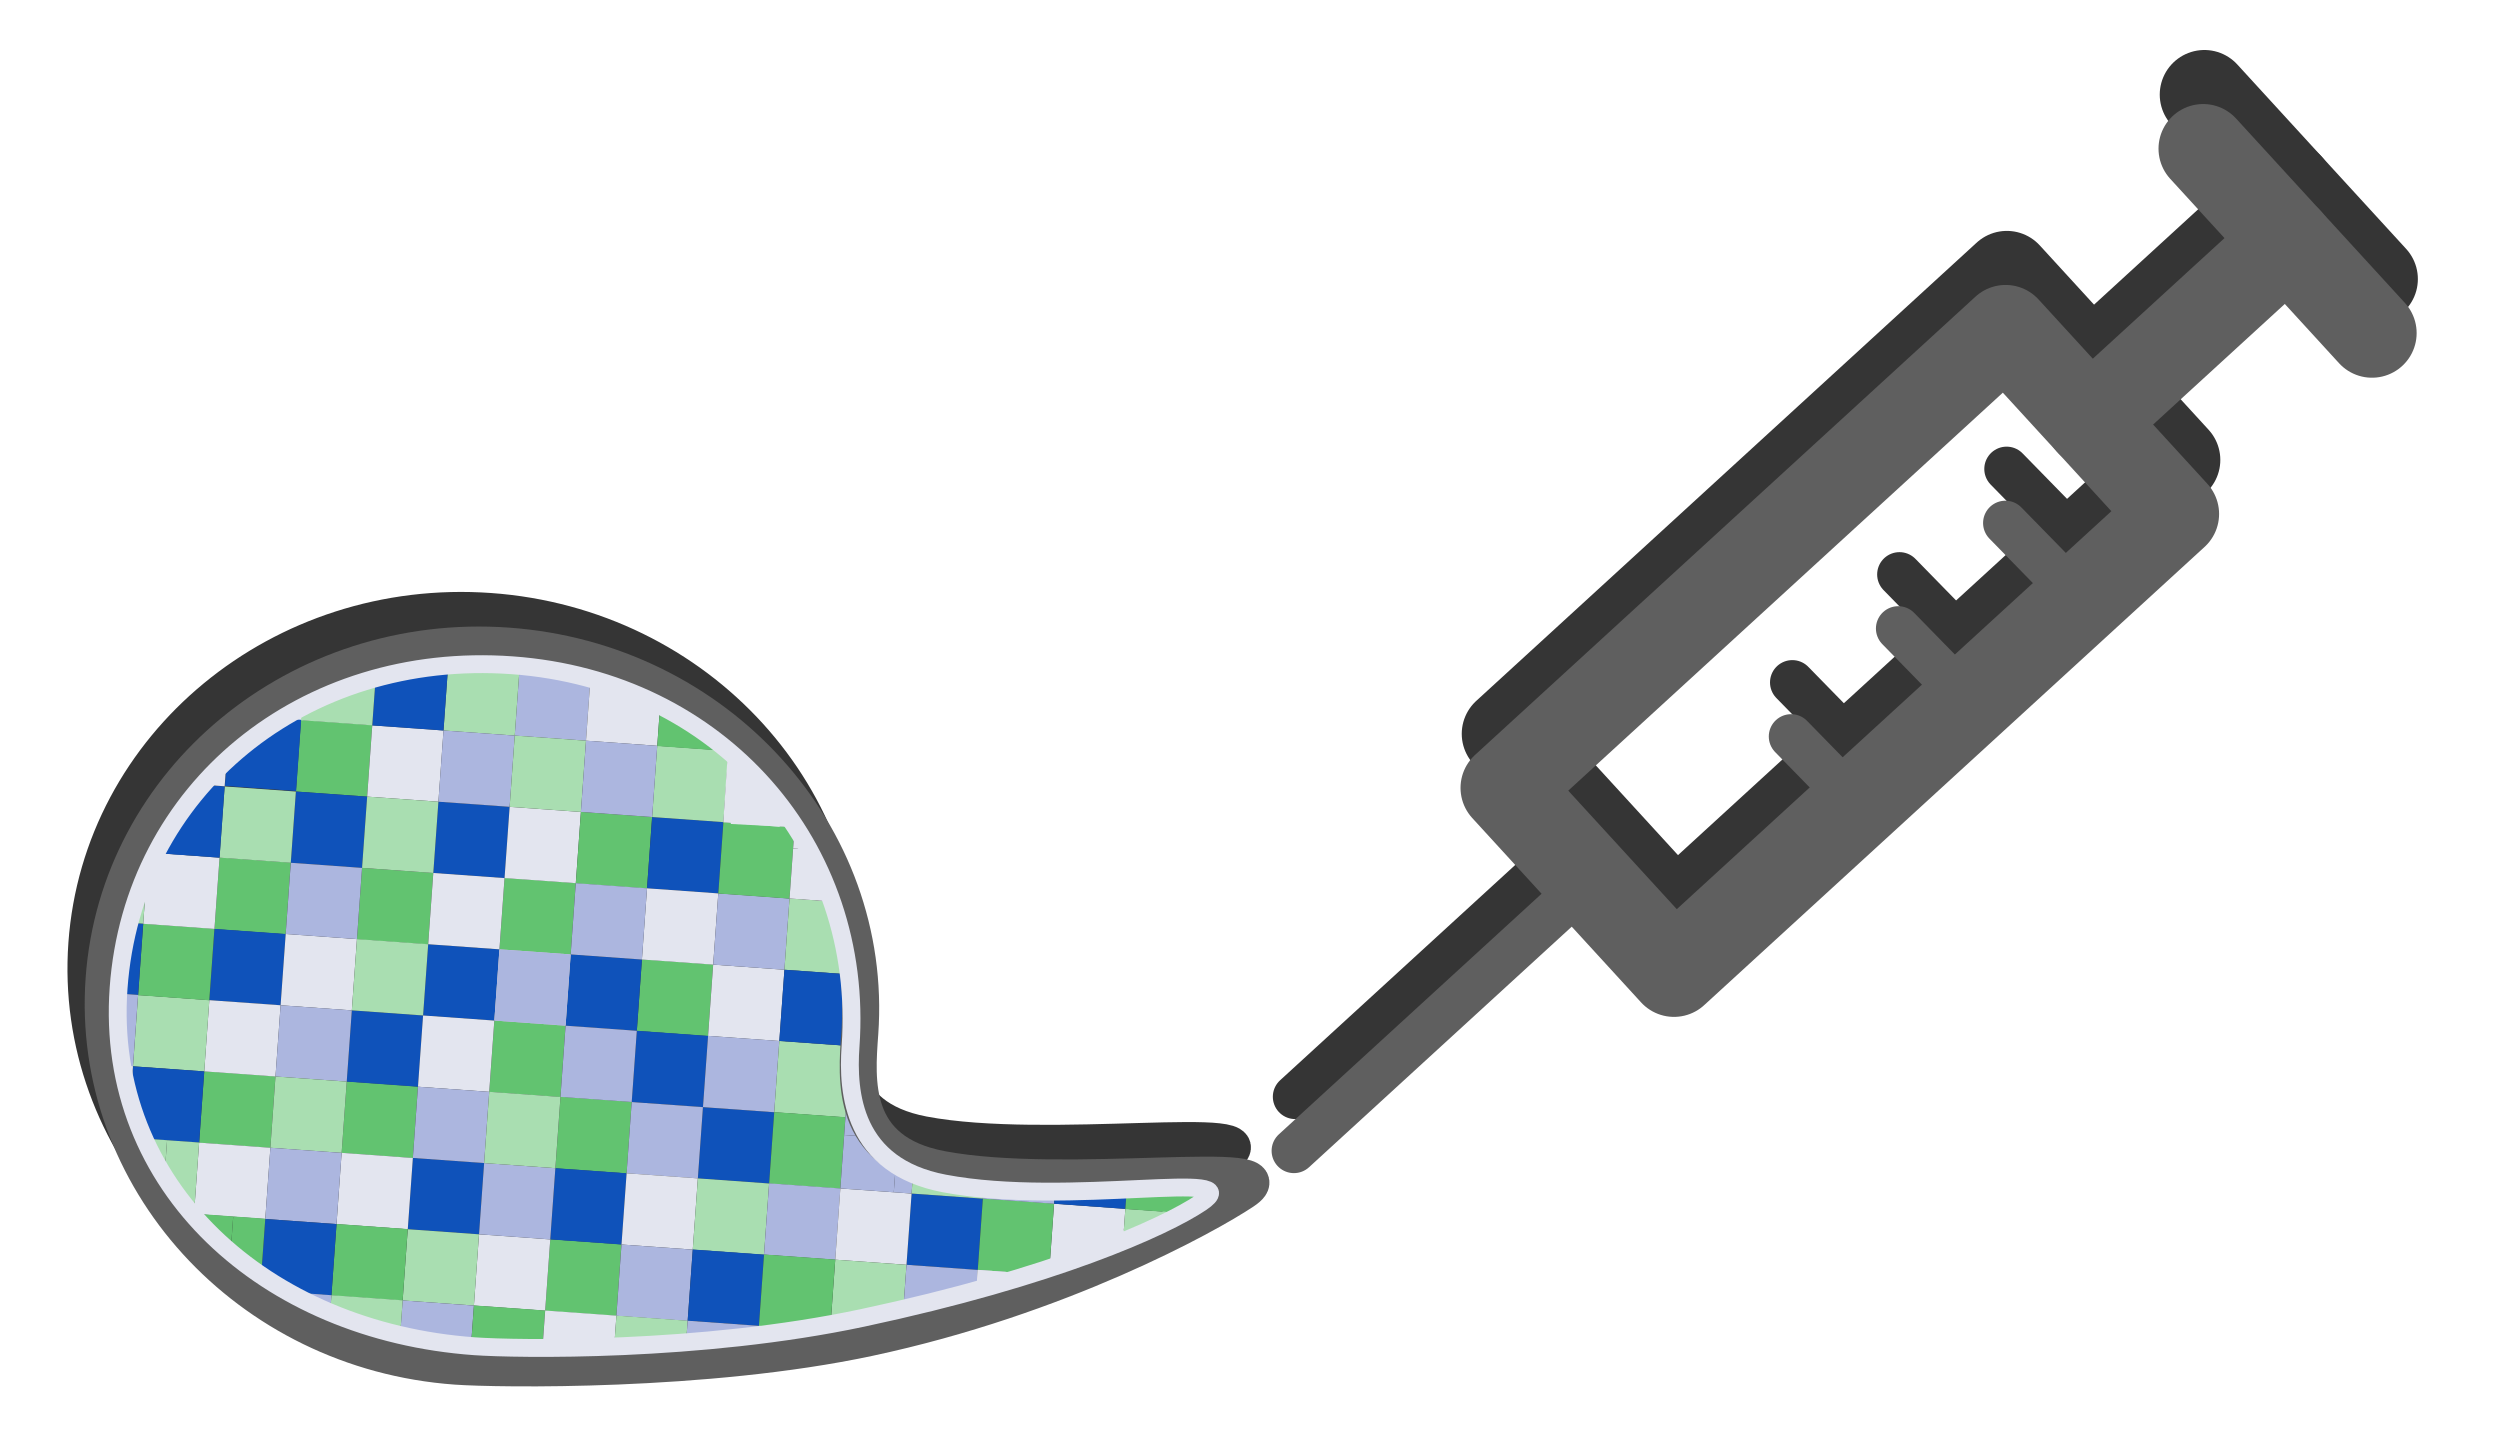 <?xml version="1.0" encoding="UTF-8" standalone="no"?>
<svg
   xmlns:osb="http://www.openswatchbook.org/uri/2009/osb"
   xmlns:dc="http://purl.org/dc/elements/1.1/"
   xmlns:cc="http://creativecommons.org/ns#"
   xmlns:rdf="http://www.w3.org/1999/02/22-rdf-syntax-ns#"
   xmlns:svg="http://www.w3.org/2000/svg"
   xmlns="http://www.w3.org/2000/svg"
   xmlns:sodipodi="http://sodipodi.sourceforge.net/DTD/sodipodi-0.dtd"
   xmlns:inkscape="http://www.inkscape.org/namespaces/inkscape"
   width="700"
   height="400"
   viewBox="0 0 185.208 105.833"
   version="1.1"
   id="svg8"
   inkscape:version="1.0.2 (e86c870879, 2021-01-15, custom)"
   sodipodi:docname="syringe.svg">
  <defs
     id="defs2">
    <inkscape:path-effect
       effect="spiro"
       id="path-effect1230"
       is_visible="true"
       lpeversion="1" />
    <inkscape:path-effect
       effect="bspline"
       id="path-effect7318"
       is_visible="true"
       lpeversion="1"
       weight="33.333"
       steps="2"
       helper_size="0"
       apply_no_weight="true"
       apply_with_weight="true"
       only_selected="false" />
    <inkscape:path-effect
       effect="bspline"
       id="path-effect7316"
       is_visible="true"
       lpeversion="1"
       weight="33.333"
       steps="2"
       helper_size="0"
       apply_no_weight="true"
       apply_with_weight="true"
       only_selected="false" />
    <inkscape:path-effect
       effect="spiro"
       id="path-effect7314"
       is_visible="true"
       lpeversion="1" />
    <inkscape:path-effect
       effect="bspline"
       id="path-effect6413"
       is_visible="true"
       lpeversion="1"
       weight="33.333"
       steps="2"
       helper_size="0"
       apply_no_weight="true"
       apply_with_weight="true"
       only_selected="false" />
    <inkscape:path-effect
       effect="bspline"
       id="path-effect6390"
       is_visible="true"
       lpeversion="1"
       weight="33.333"
       steps="2"
       helper_size="0"
       apply_no_weight="true"
       apply_with_weight="true"
       only_selected="false" />
    <inkscape:path-effect
       effect="spiro"
       id="path-effect6386"
       is_visible="true"
       lpeversion="1" />
    <linearGradient
       id="linearGradient1287"
       osb:paint="solid">
      <stop
         style="stop-color:#000000;stop-opacity:1;"
         offset="0"
         id="stop1285" />
    </linearGradient>
    <inkscape:path-effect
       effect="spiro"
       id="path-effect1225"
       is_visible="true"
       lpeversion="1" />
    <inkscape:path-effect
       effect="spiro"
       id="path-effect1221"
       is_visible="true"
       lpeversion="1" />
    <inkscape:path-effect
       effect="spiro"
       id="path-effect1217"
       is_visible="true"
       lpeversion="1" />
  </defs>
  <sodipodi:namedview
     id="base"
     pagecolor="#ffffff"
     bordercolor="#666666"
     borderopacity="1.0"
     inkscape:pageopacity="0.0"
     inkscape:pageshadow="2"
     inkscape:zoom="1.4142136"
     inkscape:cx="25.568423"
     inkscape:cy="338.67385"
     inkscape:document-units="mm"
     inkscape:current-layer="layer1"
     inkscape:document-rotation="0"
     showgrid="true"
     inkscape:snap-grids="false"
     inkscape:snap-page="true"
     units="px"
     inkscape:snap-center="true"
     inkscape:snap-object-midpoints="true"
     inkscape:snap-smooth-nodes="true"
     inkscape:snap-midpoints="true"
     inkscape:snap-intersection-paths="true"
     inkscape:snap-bbox="true"
     inkscape:bbox-paths="true"
     inkscape:bbox-nodes="true"
     inkscape:snap-bbox-edge-midpoints="true"
     inkscape:snap-bbox-midpoints="true"
     inkscape:object-paths="true"
     inkscape:window-width="1920"
     inkscape:window-height="986"
     inkscape:window-x="-11"
     inkscape:window-y="-11"
     inkscape:window-maximized="1">
    <inkscape:grid
       type="xygrid"
       id="grid94" />
  </sodipodi:namedview>
  <g
     inkscape:groupmode="layer"
     id="layer5"
     inkscape:label="Layer 3">
    <path
       style="fill:none;stroke:#353535;stroke-width:6.615;stroke-linecap:round;stroke-linejoin:round;stroke-miterlimit:4;stroke-dasharray:none;stroke-opacity:1"
       d="M 124.106,68.023 161.181,34.072 148.673,20.413 111.598,54.364 124.106,68.023"
       id="path379-4" />
    <path
       style="fill:none;stroke:#353535;stroke-width:6.615;stroke-linecap:round;stroke-linejoin:round;stroke-miterlimit:4;stroke-dasharray:none;stroke-opacity:1"
       d="M 154.927,27.243 169.562,13.841 163.308,7.011"
       id="path1204-7"
       sodipodi:nodetypes="ccc" />
    <path
       style="fill:none;stroke:#353535;stroke-width:6.615;stroke-linecap:round;stroke-linejoin:round;stroke-miterlimit:4;stroke-dasharray:none;stroke-opacity:1"
       d="m 169.562,13.841 6.254,6.83"
       id="path1206-2" />
    <path
       style="fill:none;stroke:#353535;stroke-width:3.307;stroke-linecap:round;stroke-linejoin:miter;stroke-miterlimit:4;stroke-dasharray:none;stroke-opacity:1"
       d="M 95.949,81.251 118.153,60.918"
       id="path5251-2-92" />
    <path
       style="fill:none;stroke:#353535;stroke-width:3.307;stroke-linecap:round;stroke-linejoin:miter;stroke-miterlimit:4;stroke-dasharray:none;stroke-opacity:1"
       d="m 148.656,34.742 5.292,5.414"
       id="path5251-2-9-2"
       sodipodi:nodetypes="cc" />
    <path
       style="fill:none;stroke:#353535;stroke-width:3.307;stroke-linecap:round;stroke-linejoin:miter;stroke-miterlimit:4;stroke-dasharray:none;stroke-opacity:1"
       d="m 140.719,42.558 5.292,5.414"
       id="path5251-2-9-8-5"
       sodipodi:nodetypes="cc" />
    <path
       style="fill:none;stroke:#353535;stroke-width:3.307;stroke-linecap:round;stroke-linejoin:miter;stroke-miterlimit:4;stroke-dasharray:none;stroke-opacity:1"
       d="m 132.781,50.556 5.292,5.414"
       id="path5251-2-9-82-5"
       sodipodi:nodetypes="cc" />
    <path
       id="path1237-28"
       style="fill:#353535;fill-opacity:1;stroke:#353535;stroke-width:2.646;stroke-linecap:round;stroke-linejoin:round;stroke-miterlimit:4;stroke-dasharray:none;stroke-opacity:1"
       d="m 62.373,73.932 c -0.252,3.513 -0.723,8.799 6.03,10.084 9.256,1.762 26.225,-0.964 22.395,1.604 C 88.046,87.466 77.13,93.488 63.008,96.498 50.985,99.06 35.56,98.822 32.469,98.6 17.009,97.492 5.332,84.652 6.387,69.92 7.443,55.189 20.831,44.144 36.291,45.252 51.751,46.36 63.429,59.2 62.373,73.932 Z"
       sodipodi:nodetypes="ssssssss" />
  </g>
  <g
     inkscape:label="Layer 1"
     inkscape:groupmode="layer"
     id="layer1">
    <rect
       style="fill:#e3e5ef;fill-opacity:1;fill-rule:evenodd;stroke:none;stroke-width:0.151;stroke-linecap:square;stroke-linejoin:miter;stroke-miterlimit:4;stroke-dasharray:none;stroke-dashoffset:7.5;stroke-opacity:1;paint-order:stroke markers fill"
       id="rect3344-48-1-81-3-2-34-05-4-3"
       width="1.72"
       height="1.333"
       x="24.469"
       y="50.424"
       rx="1.6530389e-06"
       ry="0.655"
       transform="rotate(4.098)" />
    <rect
       style="fill:#0f52ba;fill-opacity:1;fill-rule:evenodd;stroke:none;stroke-width:0.265;stroke-linecap:square;stroke-linejoin:miter;stroke-miterlimit:4;stroke-dasharray:none;stroke-dashoffset:7.5;stroke-opacity:1;paint-order:stroke markers fill"
       id="rect3344-5"
       width="2.646"
       height="2.646"
       x="15.473"
       y="59.558"
       rx="2.5431316e-06"
       ry="1.3"
       transform="rotate(4.098)" />
    <rect
       style="fill:#62c370;fill-opacity:1;fill-rule:evenodd;stroke:none;stroke-width:0.53;stroke-linecap:square;stroke-linejoin:miter;stroke-miterlimit:4;stroke-dasharray:none;stroke-dashoffset:7.5;stroke-opacity:1;paint-order:stroke markers fill"
       id="rect3344-48-1-88"
       width="5.288"
       height="5.312"
       x="41.933"
       y="62.203"
       rx="5.0831782e-06"
       ry="2.609"
       transform="rotate(4.098)" />
    <rect
       style="fill:#acb6df;fill-opacity:1;fill-rule:evenodd;stroke:none;stroke-width:0.529;stroke-linecap:square;stroke-linejoin:miter;stroke-miterlimit:4;stroke-dasharray:none;stroke-dashoffset:7.5;stroke-opacity:1;paint-order:stroke markers fill"
       id="rect3344-48-1-2-470-7-8"
       width="5.292"
       height="5.292"
       x="41.931"
       y="46.339"
       rx="5.0862595e-06"
       ry="2.599"
       transform="rotate(4.098)" />
    <rect
       style="fill:#0f52ba;fill-opacity:1;fill-rule:evenodd;stroke:none;stroke-width:0.529;stroke-linecap:square;stroke-linejoin:miter;stroke-miterlimit:4;stroke-dasharray:none;stroke-dashoffset:7.5;stroke-opacity:1;paint-order:stroke markers fill"
       id="rect3344-06-8"
       width="5.292"
       height="5.292"
       x="36.639"
       y="56.922"
       rx="5.0862559e-06"
       ry="2.599"
       transform="rotate(4.098)" />
    <rect
       style="fill:#a9deb1;fill-opacity:1;fill-rule:evenodd;stroke:none;stroke-width:0.529;stroke-linecap:square;stroke-linejoin:miter;stroke-miterlimit:4;stroke-dasharray:none;stroke-dashoffset:7.5;stroke-opacity:1;paint-order:stroke markers fill"
       id="rect3344-48-1-2-53-1"
       width="5.292"
       height="5.292"
       x="36.639"
       y="46.339"
       rx="5.0862595e-06"
       ry="2.599"
       transform="rotate(4.098)" />
    <rect
       style="fill:#e3e5ef;fill-opacity:1;fill-rule:evenodd;stroke:none;stroke-width:0.529;stroke-linecap:square;stroke-linejoin:miter;stroke-miterlimit:4;stroke-dasharray:none;stroke-dashoffset:7.5;stroke-opacity:1;paint-order:stroke markers fill"
       id="rect3344-48-1-81-3-2-34-05"
       width="5.292"
       height="5.292"
       x="41.931"
       y="56.922"
       rx="5.0862595e-06"
       ry="2.599"
       transform="rotate(4.098)" />
    <rect
       style="fill:#62c370;fill-opacity:1;fill-rule:evenodd;stroke:none;stroke-width:0.53;stroke-linecap:square;stroke-linejoin:miter;stroke-miterlimit:4;stroke-dasharray:none;stroke-dashoffset:7.5;stroke-opacity:1;paint-order:stroke markers fill"
       id="rect3344-48-1-88-2"
       width="5.288"
       height="5.312"
       x="47.226"
       y="78.078"
       rx="5.0831782e-06"
       ry="2.609"
       transform="rotate(4.098)" />
    <rect
       style="fill:#62c370;fill-opacity:1;fill-rule:evenodd;stroke:none;stroke-width:0.53;stroke-linecap:square;stroke-linejoin:miter;stroke-miterlimit:4;stroke-dasharray:none;stroke-dashoffset:7.5;stroke-opacity:1;paint-order:stroke markers fill"
       id="rect3344-48-1-88-7"
       width="5.288"
       height="5.312"
       x="31.349"
       y="62.214"
       rx="5.0831782e-06"
       ry="2.609"
       transform="rotate(4.098)" />
    <rect
       style="fill:#62c370;fill-opacity:1;fill-rule:evenodd;stroke:none;stroke-width:0.53;stroke-linecap:square;stroke-linejoin:miter;stroke-miterlimit:4;stroke-dasharray:none;stroke-dashoffset:7.5;stroke-opacity:1;paint-order:stroke markers fill"
       id="rect3344-48-1-88-9"
       width="5.288"
       height="5.312"
       x="20.766"
       y="62.203"
       rx="5.0831782e-06"
       ry="2.609"
       transform="rotate(4.098)" />
    <rect
       style="fill:#62c370;fill-opacity:1;fill-rule:evenodd;stroke:none;stroke-width:0.53;stroke-linecap:square;stroke-linejoin:miter;stroke-miterlimit:4;stroke-dasharray:none;stroke-dashoffset:7.5;stroke-opacity:1;paint-order:stroke markers fill"
       id="rect3344-48-1-88-6"
       width="5.288"
       height="5.312"
       x="52.516"
       y="67.495"
       rx="5.0831782e-06"
       ry="2.609"
       transform="rotate(4.098)" />
    <rect
       style="fill:#62c370;fill-opacity:1;fill-rule:evenodd;stroke:none;stroke-width:0.53;stroke-linecap:square;stroke-linejoin:miter;stroke-miterlimit:4;stroke-dasharray:none;stroke-dashoffset:7.5;stroke-opacity:1;paint-order:stroke markers fill"
       id="rect3344-48-1-88-28"
       width="5.288"
       height="5.312"
       x="31.349"
       y="78.078"
       rx="5.0831782e-06"
       ry="2.609"
       transform="rotate(4.098)" />
    <rect
       style="fill:#62c370;fill-opacity:1;fill-rule:evenodd;stroke:none;stroke-width:0.53;stroke-linecap:square;stroke-linejoin:miter;stroke-miterlimit:4;stroke-dasharray:none;stroke-dashoffset:7.5;stroke-opacity:1;paint-order:stroke markers fill"
       id="rect3344-48-1-88-60"
       width="5.288"
       height="5.312"
       x="20.766"
       y="78.078"
       rx="5.0831782e-06"
       ry="2.609"
       transform="rotate(4.098)" />
    <rect
       style="fill:#62c370;fill-opacity:1;fill-rule:evenodd;stroke:none;stroke-width:0.53;stroke-linecap:square;stroke-linejoin:miter;stroke-miterlimit:4;stroke-dasharray:none;stroke-dashoffset:7.5;stroke-opacity:1;paint-order:stroke markers fill"
       id="rect3344-48-1-88-78"
       width="5.288"
       height="5.312"
       x="47.224"
       y="56.922"
       rx="5.0831782e-06"
       ry="2.609"
       transform="rotate(4.098)" />
    <rect
       style="fill:#62c370;fill-opacity:1;fill-rule:evenodd;stroke:none;stroke-width:0.53;stroke-linecap:square;stroke-linejoin:miter;stroke-miterlimit:4;stroke-dasharray:none;stroke-dashoffset:7.5;stroke-opacity:1;paint-order:stroke markers fill"
       id="rect3344-48-1-88-0"
       width="5.288"
       height="5.312"
       x="41.933"
       y="72.787"
       rx="5.0831782e-06"
       ry="2.609"
       transform="rotate(4.098)" />
    <rect
       style="fill:#62c370;fill-opacity:1;fill-rule:evenodd;stroke:none;stroke-width:0.53;stroke-linecap:square;stroke-linejoin:miter;stroke-miterlimit:4;stroke-dasharray:none;stroke-dashoffset:7.5;stroke-opacity:1;paint-order:stroke markers fill"
       id="rect3344-48-1-88-1"
       width="5.288"
       height="5.312"
       x="47.224"
       y="88.662"
       rx="5.0831782e-06"
       ry="2.609"
       transform="rotate(4.098)" />
    <rect
       style="fill:#62c370;fill-opacity:1;fill-rule:evenodd;stroke:none;stroke-width:0.53;stroke-linecap:square;stroke-linejoin:miter;stroke-miterlimit:4;stroke-dasharray:none;stroke-dashoffset:7.5;stroke-opacity:1;paint-order:stroke markers fill"
       id="rect3344-48-1-88-8"
       width="5.288"
       height="5.312"
       x="26.058"
       y="51.61"
       rx="5.0831782e-06"
       ry="2.609"
       transform="rotate(4.098)" />
    <rect
       style="fill:#0f52ba;fill-opacity:1;fill-rule:evenodd;stroke:none;stroke-width:0.529;stroke-linecap:square;stroke-linejoin:miter;stroke-miterlimit:4;stroke-dasharray:none;stroke-dashoffset:7.5;stroke-opacity:1;paint-order:stroke markers fill"
       id="rect3344-06-8-2"
       width="5.292"
       height="5.292"
       x="36.639"
       y="83.38"
       rx="5.0862559e-06"
       ry="2.599"
       transform="rotate(4.098)" />
    <rect
       style="fill:#0f52ba;fill-opacity:1;fill-rule:evenodd;stroke:none;stroke-width:0.529;stroke-linecap:square;stroke-linejoin:miter;stroke-miterlimit:4;stroke-dasharray:none;stroke-dashoffset:7.5;stroke-opacity:1;paint-order:stroke markers fill"
       id="rect3344-06-8-7"
       width="5.292"
       height="5.292"
       x="20.764"
       y="67.505"
       rx="5.0862559e-06"
       ry="2.599"
       transform="rotate(4.098)" />
    <rect
       style="fill:#0f52ba;fill-opacity:1;fill-rule:evenodd;stroke:none;stroke-width:0.529;stroke-linecap:square;stroke-linejoin:miter;stroke-miterlimit:4;stroke-dasharray:none;stroke-dashoffset:7.5;stroke-opacity:1;paint-order:stroke markers fill"
       id="rect3344-06-8-4"
       width="5.292"
       height="5.292"
       x="52.514"
       y="72.797"
       rx="5.0862559e-06"
       ry="2.599"
       transform="rotate(4.098)" />
    <rect
       style="fill:#0f52ba;fill-opacity:1;fill-rule:evenodd;stroke:none;stroke-width:0.529;stroke-linecap:square;stroke-linejoin:miter;stroke-miterlimit:4;stroke-dasharray:none;stroke-dashoffset:7.5;stroke-opacity:1;paint-order:stroke markers fill"
       id="rect3344-06-8-3"
       width="5.292"
       height="5.292"
       x="36.639"
       y="67.505"
       rx="5.0862559e-06"
       ry="2.599"
       transform="rotate(4.098)" />
    <rect
       style="fill:#0f52ba;fill-opacity:1;fill-rule:evenodd;stroke:none;stroke-width:0.529;stroke-linecap:square;stroke-linejoin:miter;stroke-miterlimit:4;stroke-dasharray:none;stroke-dashoffset:7.5;stroke-opacity:1;paint-order:stroke markers fill"
       id="rect3344-06-8-8"
       width="5.292"
       height="5.292"
       x="26.056"
       y="56.922"
       rx="5.0862559e-06"
       ry="2.599"
       transform="rotate(4.098)" />
    <rect
       style="fill:#0f52ba;fill-opacity:1;fill-rule:evenodd;stroke:none;stroke-width:0.529;stroke-linecap:square;stroke-linejoin:miter;stroke-miterlimit:4;stroke-dasharray:none;stroke-dashoffset:7.5;stroke-opacity:1;paint-order:stroke markers fill"
       id="rect3344-06-8-0"
       width="5.292"
       height="5.292"
       x="52.514"
       y="56.922"
       rx="5.0862559e-06"
       ry="2.599"
       transform="rotate(4.098)" />
    <rect
       style="fill:#0f52ba;fill-opacity:1;fill-rule:evenodd;stroke:none;stroke-width:0.529;stroke-linecap:square;stroke-linejoin:miter;stroke-miterlimit:4;stroke-dasharray:none;stroke-dashoffset:7.5;stroke-opacity:1;paint-order:stroke markers fill"
       id="rect3344-06-8-28"
       width="5.292"
       height="5.292"
       x="47.223"
       y="83.38"
       rx="5.0862559e-06"
       ry="2.599"
       transform="rotate(4.098)" />
    <rect
       style="fill:#0f52ba;fill-opacity:1;fill-rule:evenodd;stroke:none;stroke-width:0.529;stroke-linecap:square;stroke-linejoin:miter;stroke-miterlimit:4;stroke-dasharray:none;stroke-dashoffset:7.5;stroke-opacity:1;paint-order:stroke markers fill"
       id="rect3344-06-8-1"
       width="5.292"
       height="5.292"
       x="57.806"
       y="78.089"
       rx="5.0862559e-06"
       ry="2.599"
       transform="rotate(4.098)" />
    <rect
       style="fill:#0f52ba;fill-opacity:1;fill-rule:evenodd;stroke:none;stroke-width:0.529;stroke-linecap:square;stroke-linejoin:miter;stroke-miterlimit:4;stroke-dasharray:none;stroke-dashoffset:7.5;stroke-opacity:1;paint-order:stroke markers fill"
       id="rect3344-06-8-11"
       width="5.292"
       height="5.292"
       x="31.348"
       y="72.797"
       rx="5.0862559e-06"
       ry="2.599"
       transform="rotate(4.098)" />
    <rect
       style="fill:#0f52ba;fill-opacity:1;fill-rule:evenodd;stroke:none;stroke-width:0.529;stroke-linecap:square;stroke-linejoin:miter;stroke-miterlimit:4;stroke-dasharray:none;stroke-dashoffset:7.5;stroke-opacity:1;paint-order:stroke markers fill"
       id="rect3344-06-8-49"
       width="5.292"
       height="5.292"
       x="47.223"
       y="67.505"
       rx="5.0862559e-06"
       ry="2.599"
       transform="rotate(4.098)" />
    <rect
       style="fill:#e3e5ef;fill-opacity:1;fill-rule:evenodd;stroke:none;stroke-width:0.529;stroke-linecap:square;stroke-linejoin:miter;stroke-miterlimit:4;stroke-dasharray:none;stroke-dashoffset:7.5;stroke-opacity:1;paint-order:stroke markers fill"
       id="rect3344-48-1-81-3-2-34-05-4"
       width="5.292"
       height="5.292"
       x="31.348"
       y="51.63"
       rx="5.0862595e-06"
       ry="2.599"
       transform="rotate(4.098)" />
    <rect
       style="fill:#e3e5ef;fill-opacity:1;fill-rule:evenodd;stroke:none;stroke-width:0.529;stroke-linecap:square;stroke-linejoin:miter;stroke-miterlimit:4;stroke-dasharray:none;stroke-dashoffset:7.5;stroke-opacity:1;paint-order:stroke markers fill"
       id="rect3344-48-1-81-3-2-34-05-8"
       width="5.292"
       height="5.292"
       x="20.764"
       y="72.797"
       rx="5.0862595e-06"
       ry="2.599"
       transform="rotate(4.098)" />
    <rect
       style="fill:#e3e5ef;fill-opacity:1;fill-rule:evenodd;stroke:none;stroke-width:0.529;stroke-linecap:square;stroke-linejoin:miter;stroke-miterlimit:4;stroke-dasharray:none;stroke-dashoffset:7.5;stroke-opacity:1;paint-order:stroke markers fill"
       id="rect3344-48-1-81-3-2-34-05-2"
       width="5.292"
       height="5.292"
       x="26.056"
       y="67.505"
       rx="5.0862595e-06"
       ry="2.599"
       transform="rotate(4.098)" />
    <rect
       style="fill:#e3e5ef;fill-opacity:1;fill-rule:evenodd;stroke:none;stroke-width:0.529;stroke-linecap:square;stroke-linejoin:miter;stroke-miterlimit:4;stroke-dasharray:none;stroke-dashoffset:7.5;stroke-opacity:1;paint-order:stroke markers fill"
       id="rect3344-48-1-81-3-2-34-05-5"
       width="5.292"
       height="5.292"
       x="36.639"
       y="72.797"
       rx="5.0862595e-06"
       ry="2.599"
       transform="rotate(4.098)" />
    <rect
       style="fill:#e3e5ef;fill-opacity:1;fill-rule:evenodd;stroke:none;stroke-width:0.529;stroke-linecap:square;stroke-linejoin:miter;stroke-miterlimit:4;stroke-dasharray:none;stroke-dashoffset:7.5;stroke-opacity:1;paint-order:stroke markers fill"
       id="rect3344-48-1-81-3-2-34-05-6"
       width="5.292"
       height="5.292"
       x="20.764"
       y="83.38"
       rx="5.0862595e-06"
       ry="2.599"
       transform="rotate(4.098)" />
    <rect
       style="fill:#e3e5ef;fill-opacity:1;fill-rule:evenodd;stroke:none;stroke-width:0.529;stroke-linecap:square;stroke-linejoin:miter;stroke-miterlimit:4;stroke-dasharray:none;stroke-dashoffset:7.5;stroke-opacity:1;paint-order:stroke markers fill"
       id="rect3344-48-1-81-3-2-34-05-59"
       width="5.292"
       height="5.292"
       x="41.931"
       y="88.672"
       rx="5.0862595e-06"
       ry="2.599"
       transform="rotate(4.098)" />
    <rect
       style="fill:#e3e5ef;fill-opacity:1;fill-rule:evenodd;stroke:none;stroke-width:0.529;stroke-linecap:square;stroke-linejoin:miter;stroke-miterlimit:4;stroke-dasharray:none;stroke-dashoffset:7.5;stroke-opacity:1;paint-order:stroke markers fill"
       id="rect3344-48-1-81-3-2-34-05-1"
       width="5.292"
       height="5.292"
       x="57.806"
       y="67.505"
       rx="5.0862595e-06"
       ry="2.599"
       transform="rotate(4.098)" />
    <rect
       style="fill:#e3e5ef;fill-opacity:1;fill-rule:evenodd;stroke:none;stroke-width:0.529;stroke-linecap:square;stroke-linejoin:miter;stroke-miterlimit:4;stroke-dasharray:none;stroke-dashoffset:7.5;stroke-opacity:1;paint-order:stroke markers fill"
       id="rect3344-48-1-81-3-2-34-05-9"
       width="5.292"
       height="5.292"
       x="52.514"
       y="62.214"
       rx="5.0862595e-06"
       ry="2.599"
       transform="rotate(4.098)" />
    <rect
       style="fill:#e3e5ef;fill-opacity:1;fill-rule:evenodd;stroke:none;stroke-width:0.529;stroke-linecap:square;stroke-linejoin:miter;stroke-miterlimit:4;stroke-dasharray:none;stroke-dashoffset:7.5;stroke-opacity:1;paint-order:stroke markers fill"
       id="rect3344-48-1-81-3-2-34-05-82"
       width="5.292"
       height="5.292"
       x="41.931"
       y="67.505"
       rx="5.0862595e-06"
       ry="2.599"
       transform="rotate(4.098)" />
    <rect
       style="fill:#acb6df;fill-opacity:1;fill-rule:evenodd;stroke:none;stroke-width:0.529;stroke-linecap:square;stroke-linejoin:miter;stroke-miterlimit:4;stroke-dasharray:none;stroke-dashoffset:7.5;stroke-opacity:1;paint-order:stroke markers fill"
       id="rect3344-48-1-2-470-7-8-4"
       width="5.292"
       height="5.292"
       x="36.639"
       y="51.63"
       rx="5.0862595e-06"
       ry="2.599"
       transform="rotate(4.098)" />
    <rect
       style="fill:#acb6df;fill-opacity:1;fill-rule:evenodd;stroke:none;stroke-width:0.529;stroke-linecap:square;stroke-linejoin:miter;stroke-miterlimit:4;stroke-dasharray:none;stroke-dashoffset:7.5;stroke-opacity:1;paint-order:stroke markers fill"
       id="rect3344-48-1-2-470-7-8-2"
       width="5.292"
       height="5.292"
       x="26.056"
       y="62.214"
       rx="5.0862595e-06"
       ry="2.599"
       transform="rotate(4.098)" />
    <rect
       style="fill:#acb6df;fill-opacity:1;fill-rule:evenodd;stroke:none;stroke-width:0.529;stroke-linecap:square;stroke-linejoin:miter;stroke-miterlimit:4;stroke-dasharray:none;stroke-dashoffset:7.5;stroke-opacity:1;paint-order:stroke markers fill"
       id="rect3344-48-1-2-470-7-8-27"
       width="5.292"
       height="5.292"
       x="26.056"
       y="72.797"
       rx="5.0862595e-06"
       ry="2.599"
       transform="rotate(4.098)" />
    <rect
       style="fill:#acb6df;fill-opacity:1;fill-rule:evenodd;stroke:none;stroke-width:0.529;stroke-linecap:square;stroke-linejoin:miter;stroke-miterlimit:4;stroke-dasharray:none;stroke-dashoffset:7.5;stroke-opacity:1;paint-order:stroke markers fill"
       id="rect3344-48-1-2-470-7-8-43"
       width="5.292"
       height="5.292"
       x="36.639"
       y="78.089"
       rx="5.0862595e-06"
       ry="2.599"
       transform="rotate(4.098)" />
    <rect
       style="fill:#acb6df;fill-opacity:1;fill-rule:evenodd;stroke:none;stroke-width:0.529;stroke-linecap:square;stroke-linejoin:miter;stroke-miterlimit:4;stroke-dasharray:none;stroke-dashoffset:7.5;stroke-opacity:1;paint-order:stroke markers fill"
       id="rect3344-48-1-2-470-7-8-5"
       width="5.292"
       height="5.292"
       x="41.931"
       y="83.38"
       rx="5.0862595e-06"
       ry="2.599"
       transform="rotate(4.098)" />
    <rect
       style="fill:#acb6df;fill-opacity:1;fill-rule:evenodd;stroke:none;stroke-width:0.529;stroke-linecap:square;stroke-linejoin:miter;stroke-miterlimit:4;stroke-dasharray:none;stroke-dashoffset:7.5;stroke-opacity:1;paint-order:stroke markers fill"
       id="rect3344-48-1-2-470-7-8-8"
       width="5.292"
       height="5.292"
       x="52.514"
       y="78.089"
       rx="5.0862595e-06"
       ry="2.599"
       transform="rotate(4.098)" />
    <rect
       style="fill:#acb6df;fill-opacity:1;fill-rule:evenodd;stroke:none;stroke-width:0.529;stroke-linecap:square;stroke-linejoin:miter;stroke-miterlimit:4;stroke-dasharray:none;stroke-dashoffset:7.5;stroke-opacity:1;paint-order:stroke markers fill"
       id="rect3344-48-1-2-470-7-8-44"
       width="5.292"
       height="5.292"
       x="47.223"
       y="72.797"
       rx="5.0862595e-06"
       ry="2.599"
       transform="rotate(4.098)" />
    <rect
       style="fill:#acb6df;fill-opacity:1;fill-rule:evenodd;stroke:none;stroke-width:0.529;stroke-linecap:square;stroke-linejoin:miter;stroke-miterlimit:4;stroke-dasharray:none;stroke-dashoffset:7.5;stroke-opacity:1;paint-order:stroke markers fill"
       id="rect3344-48-1-2-470-7-8-22"
       width="5.292"
       height="5.292"
       x="57.806"
       y="62.214"
       rx="5.0862595e-06"
       ry="2.599"
       transform="rotate(4.098)" />
    <rect
       style="fill:#acb6df;fill-opacity:1;fill-rule:evenodd;stroke:none;stroke-width:0.529;stroke-linecap:square;stroke-linejoin:miter;stroke-miterlimit:4;stroke-dasharray:none;stroke-dashoffset:7.5;stroke-opacity:1;paint-order:stroke markers fill"
       id="rect3344-48-1-2-470-7-8-7"
       width="5.292"
       height="5.292"
       x="57.806"
       y="72.797"
       rx="5.0862595e-06"
       ry="2.599"
       transform="rotate(4.098)" />
    <rect
       style="fill:#acb6df;fill-opacity:1;fill-rule:evenodd;stroke:none;stroke-width:0.529;stroke-linecap:square;stroke-linejoin:miter;stroke-miterlimit:4;stroke-dasharray:none;stroke-dashoffset:7.5;stroke-opacity:1;paint-order:stroke markers fill"
       id="rect3344-48-1-2-470-7-8-79"
       width="5.292"
       height="5.292"
       x="47.223"
       y="62.214"
       rx="5.0862595e-06"
       ry="2.599"
       transform="rotate(4.098)" />
    <rect
       style="fill:#acb6df;fill-opacity:1;fill-rule:evenodd;stroke:none;stroke-width:0.529;stroke-linecap:square;stroke-linejoin:miter;stroke-miterlimit:4;stroke-dasharray:none;stroke-dashoffset:7.5;stroke-opacity:1;paint-order:stroke markers fill"
       id="rect3344-48-1-2-470-7-8-6"
       width="5.292"
       height="5.292"
       x="41.931"
       y="67.505"
       rx="5.0862595e-06"
       ry="2.599"
       transform="rotate(4.098)" />
    <rect
       style="fill:#e3e5ef;fill-opacity:1;fill-rule:evenodd;stroke:none;stroke-width:0.529;stroke-linecap:square;stroke-linejoin:miter;stroke-miterlimit:4;stroke-dasharray:none;stroke-dashoffset:7.5;stroke-opacity:1;paint-order:stroke markers fill"
       id="rect3344-48-1-81-3-2-34-05-6-8"
       width="5.292"
       height="5.292"
       x="52.514"
       y="83.38"
       rx="5.0862595e-06"
       ry="2.599"
       transform="rotate(4.098)" />
    <rect
       style="fill:#e3e5ef;fill-opacity:1;fill-rule:evenodd;stroke:none;stroke-width:0.529;stroke-linecap:square;stroke-linejoin:miter;stroke-miterlimit:4;stroke-dasharray:none;stroke-dashoffset:7.5;stroke-opacity:1;paint-order:stroke markers fill"
       id="rect3344-48-1-81-3-2-34-05-6-9"
       width="5.292"
       height="5.292"
       x="31.348"
       y="83.38"
       rx="5.0862595e-06"
       ry="2.599"
       transform="rotate(4.098)" />
    <rect
       style="fill:#e3e5ef;fill-opacity:1;fill-rule:evenodd;stroke:none;stroke-width:0.529;stroke-linecap:square;stroke-linejoin:miter;stroke-miterlimit:4;stroke-dasharray:none;stroke-dashoffset:7.5;stroke-opacity:1;paint-order:stroke markers fill"
       id="rect3344-48-1-81-3-2-34-05-6-97"
       width="5.292"
       height="5.292"
       x="36.639"
       y="62.214"
       rx="5.0862595e-06"
       ry="2.599"
       transform="rotate(4.098)" />
    <rect
       style="fill:#e3e5ef;fill-opacity:1;fill-rule:evenodd;stroke:none;stroke-width:0.529;stroke-linecap:square;stroke-linejoin:miter;stroke-miterlimit:4;stroke-dasharray:none;stroke-dashoffset:7.5;stroke-opacity:1;paint-order:stroke markers fill"
       id="rect3344-48-1-81-3-2-34-05-6-7"
       width="5.292"
       height="5.292"
       x="47.223"
       y="46.339"
       rx="5.0862595e-06"
       ry="2.599"
       transform="rotate(4.098)" />
    <rect
       style="fill:#a9deb1;fill-opacity:1;fill-rule:evenodd;stroke:none;stroke-width:0.529;stroke-linecap:square;stroke-linejoin:miter;stroke-miterlimit:4;stroke-dasharray:none;stroke-dashoffset:7.5;stroke-opacity:1;paint-order:stroke markers fill"
       id="rect3344-48-1-2-53-1-4"
       width="5.292"
       height="5.292"
       x="31.348"
       y="56.922"
       rx="5.0862595e-06"
       ry="2.599"
       transform="rotate(4.098)" />
    <rect
       style="fill:#a9deb1;fill-opacity:1;fill-rule:evenodd;stroke:none;stroke-width:0.529;stroke-linecap:square;stroke-linejoin:miter;stroke-miterlimit:4;stroke-dasharray:none;stroke-dashoffset:7.5;stroke-opacity:1;paint-order:stroke markers fill"
       id="rect3344-48-1-2-53-1-1"
       width="5.292"
       height="5.292"
       x="52.514"
       y="51.63"
       rx="5.0862595e-06"
       ry="2.599"
       transform="rotate(4.098)" />
    <rect
       style="fill:#a9deb1;fill-opacity:1;fill-rule:evenodd;stroke:none;stroke-width:0.529;stroke-linecap:square;stroke-linejoin:miter;stroke-miterlimit:4;stroke-dasharray:none;stroke-dashoffset:7.5;stroke-opacity:1;paint-order:stroke markers fill"
       id="rect3344-48-1-2-53-1-7"
       width="5.292"
       height="5.292"
       x="63.098"
       y="62.214"
       rx="5.0862595e-06"
       ry="2.599"
       transform="rotate(4.098)" />
    <rect
       style="fill:#a9deb1;fill-opacity:1;fill-rule:evenodd;stroke:none;stroke-width:0.529;stroke-linecap:square;stroke-linejoin:miter;stroke-miterlimit:4;stroke-dasharray:none;stroke-dashoffset:7.5;stroke-opacity:1;paint-order:stroke markers fill"
       id="rect3344-48-1-2-53-1-75"
       width="5.292"
       height="5.292"
       x="63.098"
       y="72.797"
       rx="5.0862595e-06"
       ry="2.599"
       transform="rotate(4.098)" />
    <rect
       style="fill:#a9deb1;fill-opacity:1;fill-rule:evenodd;stroke:none;stroke-width:0.529;stroke-linecap:square;stroke-linejoin:miter;stroke-miterlimit:4;stroke-dasharray:none;stroke-dashoffset:7.5;stroke-opacity:1;paint-order:stroke markers fill"
       id="rect3344-48-1-2-53-1-9"
       width="5.292"
       height="5.292"
       x="41.931"
       y="78.089"
       rx="5.0862595e-06"
       ry="2.599"
       transform="rotate(4.098)" />
    <rect
       style="fill:#a9deb1;fill-opacity:1;fill-rule:evenodd;stroke:none;stroke-width:0.529;stroke-linecap:square;stroke-linejoin:miter;stroke-miterlimit:4;stroke-dasharray:none;stroke-dashoffset:7.5;stroke-opacity:1;paint-order:stroke markers fill"
       id="rect3344-48-1-2-53-1-18"
       width="5.292"
       height="5.292"
       x="26.056"
       y="78.089"
       rx="5.0862595e-06"
       ry="2.599"
       transform="rotate(4.098)" />
    <rect
       style="fill:#a9deb1;fill-opacity:1;fill-rule:evenodd;stroke:none;stroke-width:0.529;stroke-linecap:square;stroke-linejoin:miter;stroke-miterlimit:4;stroke-dasharray:none;stroke-dashoffset:7.5;stroke-opacity:1;paint-order:stroke markers fill"
       id="rect3344-48-1-2-53-1-11"
       width="5.292"
       height="5.292"
       x="36.639"
       y="88.672"
       rx="5.0862595e-06"
       ry="2.599"
       transform="rotate(4.098)" />
    <rect
       style="fill:#a9deb1;fill-opacity:1;fill-rule:evenodd;stroke:none;stroke-width:0.529;stroke-linecap:square;stroke-linejoin:miter;stroke-miterlimit:4;stroke-dasharray:none;stroke-dashoffset:7.5;stroke-opacity:1;paint-order:stroke markers fill"
       id="rect3344-48-1-2-53-1-757"
       width="5.292"
       height="5.292"
       x="31.348"
       y="67.505"
       rx="5.0862595e-06"
       ry="2.599"
       transform="rotate(4.098)" />
    <rect
       style="fill:#a9deb1;fill-opacity:1;fill-rule:evenodd;stroke:none;stroke-width:0.529;stroke-linecap:square;stroke-linejoin:miter;stroke-miterlimit:4;stroke-dasharray:none;stroke-dashoffset:7.5;stroke-opacity:1;paint-order:stroke markers fill"
       id="rect3344-48-1-2-53-1-6"
       width="5.292"
       height="5.292"
       x="20.764"
       y="56.922"
       rx="5.0862595e-06"
       ry="2.599"
       transform="rotate(4.098)" />
    <rect
       style="fill:#a9deb1;fill-opacity:1;fill-rule:evenodd;stroke:none;stroke-width:0.529;stroke-linecap:square;stroke-linejoin:miter;stroke-miterlimit:4;stroke-dasharray:none;stroke-dashoffset:7.5;stroke-opacity:1;paint-order:stroke markers fill"
       id="rect3344-48-1-2-53-1-63"
       width="5.292"
       height="5.292"
       x="41.931"
       y="51.63"
       rx="5.0862595e-06"
       ry="2.599"
       transform="rotate(4.098)" />
    <rect
       style="fill:#acb6df;fill-opacity:1;fill-rule:evenodd;stroke:none;stroke-width:0.529;stroke-linecap:square;stroke-linejoin:miter;stroke-miterlimit:4;stroke-dasharray:none;stroke-dashoffset:7.5;stroke-opacity:1;paint-order:stroke markers fill"
       id="rect3344-48-1-2-470-7-8-79-3"
       width="5.292"
       height="5.292"
       x="47.223"
       y="51.63"
       rx="5.0862595e-06"
       ry="2.599"
       transform="rotate(4.098)" />
    <rect
       style="fill:#a9deb1;fill-opacity:1;fill-rule:evenodd;stroke:none;stroke-width:0.529;stroke-linecap:square;stroke-linejoin:miter;stroke-miterlimit:4;stroke-dasharray:none;stroke-dashoffset:7.5;stroke-opacity:1;paint-order:stroke markers fill"
       id="rect3344-48-1-2-53-1-63-2"
       width="5.292"
       height="5.292"
       x="57.806"
       y="83.38"
       rx="5.0862595e-06"
       ry="2.599"
       transform="rotate(4.098)" />
    <rect
       style="fill:#acb6df;fill-opacity:1;fill-rule:evenodd;stroke:none;stroke-width:0.529;stroke-linecap:square;stroke-linejoin:miter;stroke-miterlimit:4;stroke-dasharray:none;stroke-dashoffset:7.5;stroke-opacity:1;paint-order:stroke markers fill"
       id="rect3344-48-1-2-470-7-8-27-4"
       width="5.292"
       height="5.292"
       x="26.056"
       y="83.38"
       rx="5.0862595e-06"
       ry="2.599"
       transform="rotate(4.098)" />
    <rect
       style="fill:#acb6df;fill-opacity:1;fill-rule:evenodd;stroke:none;stroke-width:0.529;stroke-linecap:square;stroke-linejoin:miter;stroke-miterlimit:4;stroke-dasharray:none;stroke-dashoffset:7.5;stroke-opacity:1;paint-order:stroke markers fill"
       id="rect3344-48-1-2-470-7-8-27-6"
       width="5.292"
       height="5.292"
       x="36.639"
       y="93.964"
       rx="5.0862595e-06"
       ry="2.599"
       transform="rotate(4.098)" />
    <rect
       style="fill:#acb6df;fill-opacity:1;fill-rule:evenodd;stroke:none;stroke-width:0.529;stroke-linecap:square;stroke-linejoin:miter;stroke-miterlimit:4;stroke-dasharray:none;stroke-dashoffset:7.5;stroke-opacity:1;paint-order:stroke markers fill"
       id="rect3344-48-1-2-470-7-8-27-48"
       width="5.292"
       height="5.292"
       x="52.514"
       y="88.672"
       rx="5.0862595e-06"
       ry="2.599"
       transform="rotate(4.098)" />
    <rect
       style="fill:#a9deb1;fill-opacity:1;fill-rule:evenodd;stroke:none;stroke-width:0.529;stroke-linecap:square;stroke-linejoin:miter;stroke-miterlimit:4;stroke-dasharray:none;stroke-dashoffset:7.5;stroke-opacity:1;paint-order:stroke markers fill"
       id="rect3344-48-1-2-53-1-75-5"
       width="5.292"
       height="5.292"
       x="15.473"
       y="72.797"
       rx="5.0862595e-06"
       ry="2.599"
       transform="rotate(4.098)" />
    <rect
       style="fill:#0f52ba;fill-opacity:1;fill-rule:evenodd;stroke:none;stroke-width:0.529;stroke-linecap:square;stroke-linejoin:miter;stroke-miterlimit:4;stroke-dasharray:none;stroke-dashoffset:7.5;stroke-opacity:1;paint-order:stroke markers fill"
       id="rect3344-06-8-11-3"
       width="5.292"
       height="5.292"
       x="15.473"
       y="78.089"
       rx="5.0862559e-06"
       ry="2.599"
       transform="rotate(4.098)" />
    <rect
       style="fill:#62c370;fill-opacity:1;fill-rule:evenodd;stroke:none;stroke-width:0.53;stroke-linecap:square;stroke-linejoin:miter;stroke-miterlimit:4;stroke-dasharray:none;stroke-dashoffset:7.5;stroke-opacity:1;paint-order:stroke markers fill"
       id="rect3344-48-1-88-9-2"
       width="5.288"
       height="5.312"
       x="15.474"
       y="67.495"
       rx="5.0831782e-06"
       ry="2.609"
       transform="rotate(4.098)" />
    <rect
       style="fill:#e3e5ef;fill-opacity:1;fill-rule:evenodd;stroke:none;stroke-width:0.529;stroke-linecap:square;stroke-linejoin:miter;stroke-miterlimit:4;stroke-dasharray:none;stroke-dashoffset:7.5;stroke-opacity:1;paint-order:stroke markers fill"
       id="rect3344-48-1-81-3-2-34-05-2-2"
       width="5.292"
       height="5.292"
       x="15.473"
       y="62.214"
       rx="5.0862595e-06"
       ry="2.599"
       transform="rotate(4.098)" />
    <rect
       style="fill:#0f52ba;fill-opacity:1;fill-rule:evenodd;stroke:none;stroke-width:0.458;stroke-linecap:square;stroke-linejoin:miter;stroke-miterlimit:4;stroke-dasharray:none;stroke-dashoffset:7.5;stroke-opacity:1;paint-order:stroke markers fill"
       id="rect3344-06-8-8-7"
       width="3.969"
       height="5.292"
       x="16.796"
       y="56.922"
       rx="3.8147032e-06"
       ry="2.599"
       transform="rotate(4.098)" />
    <rect
       style="fill:#0f52ba;fill-opacity:1;fill-rule:evenodd;stroke:none;stroke-width:0.529;stroke-linecap:square;stroke-linejoin:miter;stroke-miterlimit:4;stroke-dasharray:none;stroke-dashoffset:7.5;stroke-opacity:1;paint-order:stroke markers fill"
       id="rect3344-06-8-8-0"
       width="5.292"
       height="5.292"
       x="20.764"
       y="-56.922"
       rx="5.0862559e-06"
       ry="2.599"
       transform="matrix(0.997,0.071,0.071,-0.997,0,0)" />
    <rect
       style="fill:#0f52ba;fill-opacity:1;fill-rule:evenodd;stroke:none;stroke-width:0.529;stroke-linecap:square;stroke-linejoin:miter;stroke-miterlimit:4;stroke-dasharray:none;stroke-dashoffset:7.5;stroke-opacity:1;paint-order:stroke markers fill"
       id="rect3344-06-8-8-08"
       width="5.292"
       height="5.292"
       x="31.348"
       y="46.339"
       rx="5.0862559e-06"
       ry="2.599"
       transform="rotate(4.098)" />
    <rect
       style="fill:#a9deb1;fill-opacity:1;fill-rule:evenodd;stroke:none;stroke-width:0.459;stroke-linecap:square;stroke-linejoin:miter;stroke-miterlimit:4;stroke-dasharray:none;stroke-dashoffset:7.5;stroke-opacity:1;paint-order:stroke markers fill"
       id="rect3344-48-1-2-53-1-4-5"
       width="5.292"
       height="3.979"
       x="26.056"
       y="47.651"
       rx="5.0862595e-06"
       ry="1.954"
       transform="rotate(4.098)" />
    <rect
       style="fill:#62c370;fill-opacity:1;fill-rule:evenodd;stroke:none;stroke-width:0.376;stroke-linecap:square;stroke-linejoin:miter;stroke-miterlimit:4;stroke-dasharray:none;stroke-dashoffset:7.5;stroke-opacity:1;paint-order:stroke markers fill"
       id="rect3344-48-1-88-78-1"
       width="5.29"
       height="2.676"
       x="52.516"
       y="48.974"
       rx="5.0847184e-06"
       ry="1.314"
       transform="rotate(4.098)" />
    <rect
       style="fill:#62c370;fill-opacity:1;fill-rule:evenodd;stroke:none;stroke-width:0.53;stroke-linecap:square;stroke-linejoin:miter;stroke-miterlimit:4;stroke-dasharray:none;stroke-dashoffset:7.5;stroke-opacity:1;paint-order:stroke markers fill"
       id="rect3344-48-1-88-78-1-3"
       width="5.288"
       height="5.312"
       x="57.808"
       y="56.912"
       rx="5.0831782e-06"
       ry="2.609"
       transform="rotate(4.098)" />
    <rect
       style="fill:#e3e5ef;fill-opacity:1;fill-rule:evenodd;stroke:none;stroke-width:0.357;stroke-linecap:square;stroke-linejoin:miter;stroke-miterlimit:4;stroke-dasharray:none;stroke-dashoffset:7.5;stroke-opacity:1;paint-order:stroke markers fill"
       id="rect3344-48-1-81-3-2-34-05-9-9"
       width="3.44"
       height="3.714"
       x="63.098"
       y="58.499"
       rx="3.3060585e-06"
       ry="1.824"
       transform="rotate(4.098)" />
    <rect
       style="fill:#0f52ba;fill-opacity:1;fill-rule:evenodd;stroke:none;stroke-width:0.529;stroke-linecap:square;stroke-linejoin:miter;stroke-miterlimit:4;stroke-dasharray:none;stroke-dashoffset:7.5;stroke-opacity:1;paint-order:stroke markers fill"
       id="rect3344-06-8-1-0"
       width="5.292"
       height="5.292"
       x="63.098"
       y="67.505"
       rx="5.0862559e-06"
       ry="2.599"
       transform="rotate(4.098)" />
    <rect
       style="fill:#62c370;fill-opacity:1;fill-rule:evenodd;stroke:none;stroke-width:0.53;stroke-linecap:square;stroke-linejoin:miter;stroke-miterlimit:4;stroke-dasharray:none;stroke-dashoffset:7.5;stroke-opacity:1;paint-order:stroke markers fill"
       id="rect3344-48-1-88-0-5"
       width="5.288"
       height="5.312"
       x="63.099"
       y="78.078"
       rx="5.0831782e-06"
       ry="2.609"
       transform="rotate(4.098)" />
    <rect
       style="fill:#62c370;fill-opacity:1;fill-rule:evenodd;stroke:none;stroke-width:0.53;stroke-linecap:square;stroke-linejoin:miter;stroke-miterlimit:4;stroke-dasharray:none;stroke-dashoffset:7.5;stroke-opacity:1;paint-order:stroke markers fill"
       id="rect3344-48-1-88-1-9"
       width="5.288"
       height="5.312"
       x="41.931"
       y="93.953"
       rx="5.0831782e-06"
       ry="2.609"
       transform="rotate(4.098)" />
    <rect
       style="fill:#62c370;fill-opacity:1;fill-rule:evenodd;stroke:none;stroke-width:0.53;stroke-linecap:square;stroke-linejoin:miter;stroke-miterlimit:4;stroke-dasharray:none;stroke-dashoffset:7.5;stroke-opacity:1;paint-order:stroke markers fill"
       id="rect3344-48-1-88-1-2"
       width="5.288"
       height="5.312"
       x="31.349"
       y="88.662"
       rx="5.0831782e-06"
       ry="2.609"
       transform="rotate(4.098)" />
    <rect
       style="fill:#0f52ba;fill-opacity:1;fill-rule:evenodd;stroke:none;stroke-width:0.529;stroke-linecap:square;stroke-linejoin:miter;stroke-miterlimit:4;stroke-dasharray:none;stroke-dashoffset:7.5;stroke-opacity:1;paint-order:stroke markers fill"
       id="rect3344-06-8-2-8"
       width="5.292"
       height="5.292"
       x="26.056"
       y="88.672"
       rx="5.0862559e-06"
       ry="2.599"
       transform="rotate(4.098)" />
    <rect
       style="fill:#e3e5ef;fill-opacity:1;fill-rule:evenodd;stroke:none;stroke-width:0.225;stroke-linecap:square;stroke-linejoin:miter;stroke-miterlimit:4;stroke-dasharray:none;stroke-dashoffset:7.5;stroke-opacity:1;paint-order:stroke markers fill"
       id="rect3344-48-1-81-3-2-34-05-4-2"
       width="2.381"
       height="2.117"
       x="18.383"
       y="54.795"
       rx="2.2888187e-06"
       ry="1.04"
       transform="rotate(4.098)" />
    <rect
       style="fill:#0f52ba;fill-opacity:1;fill-rule:evenodd;stroke:none;stroke-width:0.335;stroke-linecap:square;stroke-linejoin:miter;stroke-miterlimit:4;stroke-dasharray:none;stroke-dashoffset:7.5;stroke-opacity:1;paint-order:stroke markers fill"
       id="rect3344-06-8-7-7"
       width="2.117"
       height="5.292"
       x="13.356"
       y="67.495"
       rx="2.0345046e-06"
       ry="2.599"
       transform="rotate(4.098)" />
    <rect
       style="fill:#a9deb1;fill-opacity:1;fill-rule:evenodd;stroke:none;stroke-width:0.309;stroke-linecap:square;stroke-linejoin:miter;stroke-miterlimit:4;stroke-dasharray:none;stroke-dashoffset:7.5;stroke-opacity:1;paint-order:stroke markers fill"
       id="rect3344-48-1-2-53-1-757-7"
       width="2.117"
       height="4.498"
       x="13.356"
       y="62.997"
       rx="2.0345046e-06"
       ry="2.209"
       transform="rotate(4.098)" />
    <rect
       style="fill:#acb6df;fill-opacity:1;fill-rule:evenodd;stroke:none;stroke-width:0.355;stroke-linecap:square;stroke-linejoin:miter;stroke-miterlimit:4;stroke-dasharray:none;stroke-dashoffset:7.5;stroke-opacity:1;paint-order:stroke markers fill"
       id="rect3344-48-1-2-470-7-8-27-1"
       width="2.381"
       height="5.292"
       x="13.091"
       y="72.787"
       rx="2.2888175e-06"
       ry="2.599"
       transform="rotate(4.098)" />
    <rect
       style="fill:#e3e5ef;fill-opacity:1;fill-rule:evenodd;stroke:none;stroke-width:0.232;stroke-linecap:square;stroke-linejoin:miter;stroke-miterlimit:4;stroke-dasharray:none;stroke-dashoffset:7.5;stroke-opacity:1;paint-order:stroke markers fill"
       id="rect3344-48-1-81-3-2-34-05-6-89"
       width="1.852"
       height="2.91"
       x="13.621"
       y="78.078"
       rx="1.7801916e-06"
       ry="1.429"
       transform="rotate(4.098)" />
    <rect
       style="fill:#a9deb1;fill-opacity:1;fill-rule:evenodd;stroke:none;stroke-width:0.355;stroke-linecap:square;stroke-linejoin:miter;stroke-miterlimit:4;stroke-dasharray:none;stroke-dashoffset:7.5;stroke-opacity:1;paint-order:stroke markers fill"
       id="rect3344-48-1-2-53-1-18-6"
       width="2.381"
       height="5.292"
       x="18.383"
       y="83.37"
       rx="2.2888173e-06"
       ry="2.599"
       transform="rotate(4.098)" />
    <rect
       style="fill:#a9deb1;fill-opacity:1;fill-rule:evenodd;stroke:none;stroke-width:0.232;stroke-linecap:square;stroke-linejoin:miter;stroke-miterlimit:4;stroke-dasharray:none;stroke-dashoffset:7.5;stroke-opacity:1;paint-order:stroke markers fill"
       id="rect3344-48-1-2-53-1-18-2"
       width="1.852"
       height="2.91"
       x="16.531"
       y="83.37"
       rx="1.7801907e-06"
       ry="1.429"
       transform="rotate(4.098)" />
    <rect
       style="fill:#62c370;fill-opacity:1;fill-rule:evenodd;stroke:none;stroke-width:0.328;stroke-linecap:square;stroke-linejoin:miter;stroke-miterlimit:4;stroke-dasharray:none;stroke-dashoffset:7.5;stroke-opacity:1;paint-order:stroke markers fill"
       id="rect3344-48-1-88-28-3"
       width="2.38"
       height="4.508"
       x="23.675"
       y="88.652"
       rx="2.2872748e-06"
       ry="2.214"
       transform="rotate(4.098)" />
    <rect
       style="fill:#62c370;fill-opacity:1;fill-rule:evenodd;stroke:none;stroke-width:0.278;stroke-linecap:square;stroke-linejoin:miter;stroke-miterlimit:4;stroke-dasharray:none;stroke-dashoffset:7.5;stroke-opacity:1;paint-order:stroke markers fill"
       id="rect3344-48-1-88-1-2-2"
       width="2.909"
       height="2.656"
       x="20.764"
       y="88.652"
       rx="2.7959022e-06"
       ry="1.304"
       transform="rotate(4.098)" />
    <rect
       style="fill:#e3e5ef;fill-opacity:1;fill-rule:evenodd;stroke:none;stroke-width:0.121;stroke-linecap:square;stroke-linejoin:miter;stroke-miterlimit:4;stroke-dasharray:none;stroke-dashoffset:7.5;stroke-opacity:1;paint-order:stroke markers fill"
       id="rect3344-48-1-81-3-2-34-05-9-2"
       width="0.794"
       height="1.852"
       x="63.098"
       y="56.647"
       rx="7.6293935e-07"
       ry="0.91"
       transform="rotate(4.098)" />
    <rect
       style="fill:#e3e5ef;fill-opacity:1;fill-rule:evenodd;stroke:none;stroke-width:0.44;stroke-linecap:square;stroke-linejoin:miter;stroke-miterlimit:4;stroke-dasharray:none;stroke-dashoffset:7.5;stroke-opacity:1;paint-order:stroke markers fill"
       id="rect3344-48-1-81-3-2-34-05-9-5"
       width="4.187"
       height="4.62"
       x="57.427"
       y="51.876"
       rx="4.0245463e-06"
       ry="2.269"
       transform="matrix(0.997,0.079,-0.065,0.998,0,0)" />
    <rect
       style="fill:#a9deb1;fill-opacity:1;fill-rule:evenodd;stroke:none;stroke-width:0.392;stroke-linecap:square;stroke-linejoin:miter;stroke-miterlimit:4;stroke-dasharray:none;stroke-dashoffset:7.5;stroke-opacity:1;paint-order:stroke markers fill"
       id="rect3344-48-1-2-53-1-11-9"
       width="5.292"
       height="2.91"
       x="31.348"
       y="93.953"
       rx="5.0862595e-06"
       ry="1.429"
       transform="rotate(4.098)" />
    <rect
       style="fill:#acb6df;fill-opacity:1;fill-rule:evenodd;stroke:none;stroke-width:0.29;stroke-linecap:square;stroke-linejoin:miter;stroke-miterlimit:4;stroke-dasharray:none;stroke-dashoffset:7.5;stroke-opacity:1;paint-order:stroke markers fill"
       id="rect3344-48-1-2-470-7-8-27-4-5"
       width="5.292"
       height="1.588"
       x="26.056"
       y="93.953"
       rx="5.0862595e-06"
       ry="0.78"
       transform="rotate(4.098)" />
    <rect
       style="fill:#e3e5ef;fill-opacity:1;fill-rule:evenodd;stroke:none;stroke-width:0.502;stroke-linecap:square;stroke-linejoin:miter;stroke-miterlimit:4;stroke-dasharray:none;stroke-dashoffset:7.5;stroke-opacity:1;paint-order:stroke markers fill"
       id="rect3344-48-1-81-3-2-34-05-6-8-6"
       width="5.292"
       height="4.763"
       x="47.223"
       y="93.953"
       rx="5.0862595e-06"
       ry="2.339"
       transform="rotate(4.098)" />
    <rect
       style="fill:#a9deb1;fill-opacity:1;fill-rule:evenodd;stroke:none;stroke-width:0.458;stroke-linecap:square;stroke-linejoin:miter;stroke-miterlimit:4;stroke-dasharray:none;stroke-dashoffset:7.5;stroke-opacity:1;paint-order:stroke markers fill"
       id="rect3344-48-1-2-53-1-63-2-1"
       width="5.292"
       height="3.969"
       x="52.514"
       y="93.953"
       rx="5.0862595e-06"
       ry="1.949"
       transform="rotate(4.098)" />
    <rect
       style="fill:#0f52ba;fill-opacity:1;fill-rule:evenodd;stroke:none;stroke-width:0.529;stroke-linecap:square;stroke-linejoin:miter;stroke-miterlimit:4;stroke-dasharray:none;stroke-dashoffset:7.5;stroke-opacity:1;paint-order:stroke markers fill"
       id="rect3344-06-8-28-4"
       width="5.292"
       height="5.292"
       x="57.806"
       y="88.662"
       rx="5.0862559e-06"
       ry="2.599"
       transform="rotate(4.098)" />
    <rect
       style="fill:#0f52ba;fill-opacity:1;fill-rule:evenodd;stroke:none;stroke-width:0.529;stroke-linecap:square;stroke-linejoin:miter;stroke-miterlimit:4;stroke-dasharray:none;stroke-dashoffset:7.5;stroke-opacity:1;paint-order:stroke markers fill"
       id="rect3344-06-8-28-9"
       width="5.292"
       height="5.292"
       x="73.681"
       y="83.37"
       rx="5.0862559e-06"
       ry="2.599"
       transform="rotate(4.098)" />
    <rect
       style="fill:#acb6df;fill-opacity:1;fill-rule:evenodd;stroke:none;stroke-width:0.529;stroke-linecap:square;stroke-linejoin:miter;stroke-miterlimit:4;stroke-dasharray:none;stroke-dashoffset:7.5;stroke-opacity:1;paint-order:stroke markers fill"
       id="rect3344-48-1-2-470-7-8-8-2"
       width="5.292"
       height="5.292"
       x="63.098"
       y="83.37"
       rx="5.0862595e-06"
       ry="2.599"
       transform="rotate(4.098)" />
    <rect
       style="fill:#e3e5ef;fill-opacity:1;fill-rule:evenodd;stroke:none;stroke-width:0.488;stroke-linecap:square;stroke-linejoin:miter;stroke-miterlimit:4;stroke-dasharray:none;stroke-dashoffset:7.5;stroke-opacity:1;paint-order:stroke markers fill"
       id="rect3344-48-1-81-3-2-34-05-5-7"
       width="5.292"
       height="4.498"
       x="84.264"
       y="83.37"
       rx="5.0862595e-06"
       ry="2.209"
       transform="rotate(4.098)" />
    <rect
       style="fill:#e3e5ef;fill-opacity:1;fill-rule:evenodd;stroke:none;stroke-width:0.529;stroke-linecap:square;stroke-linejoin:miter;stroke-miterlimit:4;stroke-dasharray:none;stroke-dashoffset:7.5;stroke-opacity:1;paint-order:stroke markers fill"
       id="rect3344-48-1-81-3-2-34-05-6-8-5"
       width="5.292"
       height="5.292"
       x="68.389"
       y="83.37"
       rx="5.0862595e-06"
       ry="2.599"
       transform="rotate(4.098)" />
    <rect
       style="fill:#a9deb1;fill-opacity:1;fill-rule:evenodd;stroke:none;stroke-width:0.529;stroke-linecap:square;stroke-linejoin:miter;stroke-miterlimit:4;stroke-dasharray:none;stroke-dashoffset:7.5;stroke-opacity:1;paint-order:stroke markers fill"
       id="rect3344-48-1-2-53-1-9-5"
       width="5.292"
       height="5.292"
       x="68.389"
       y="88.662"
       rx="5.0862595e-06"
       ry="2.599"
       transform="rotate(4.098)" />
    <rect
       style="fill:#62c370;fill-opacity:1;fill-rule:evenodd;stroke:none;stroke-width:0.53;stroke-linecap:square;stroke-linejoin:miter;stroke-miterlimit:4;stroke-dasharray:none;stroke-dashoffset:7.5;stroke-opacity:1;paint-order:stroke markers fill"
       id="rect3344-48-1-88-6-0"
       width="5.288"
       height="5.312"
       x="63.099"
       y="88.652"
       rx="5.0831782e-06"
       ry="2.609"
       transform="rotate(4.098)" />
    <rect
       style="fill:#acb6df;fill-opacity:1;fill-rule:evenodd;stroke:none;stroke-width:0.374;stroke-linecap:square;stroke-linejoin:miter;stroke-miterlimit:4;stroke-dasharray:none;stroke-dashoffset:7.5;stroke-opacity:1;paint-order:stroke markers fill"
       id="rect3344-48-1-2-470-7-8-8-3"
       width="5.292"
       height="2.646"
       x="57.806"
       y="93.953"
       rx="5.0862595e-06"
       ry="1.3"
       transform="rotate(4.098)" />
    <rect
       style="fill:#e3e5ef;fill-opacity:1;fill-rule:evenodd;stroke:none;stroke-width:0.265;stroke-linecap:square;stroke-linejoin:miter;stroke-miterlimit:4;stroke-dasharray:none;stroke-dashoffset:7.5;stroke-opacity:1;paint-order:stroke markers fill"
       id="rect3344-48-1-81-3-2-34-05-6-8-5-2"
       width="5.292"
       height="1.323"
       x="63.098"
       y="93.953"
       rx="5.0862595e-06"
       ry="0.65"
       transform="rotate(4.098)" />
    <rect
       style="fill:#62c370;fill-opacity:1;fill-rule:evenodd;stroke:none;stroke-width:0.53;stroke-linecap:square;stroke-linejoin:miter;stroke-miterlimit:4;stroke-dasharray:none;stroke-dashoffset:7.5;stroke-opacity:1;paint-order:stroke markers fill"
       id="rect3344-48-1-88-0-5-7"
       width="5.288"
       height="5.312"
       x="78.974"
       y="83.36"
       rx="5.0831782e-06"
       ry="2.609"
       transform="rotate(4.098)" />
    <rect
       style="fill:#acb6df;fill-opacity:1;fill-rule:evenodd;stroke:none;stroke-width:0.397;stroke-linecap:square;stroke-linejoin:miter;stroke-miterlimit:4;stroke-dasharray:none;stroke-dashoffset:7.5;stroke-opacity:1;paint-order:stroke markers fill"
       id="rect3344-48-1-2-470-7-8-7-1"
       width="3.969"
       height="3.969"
       x="68.389"
       y="79.401"
       rx="3.814695e-06"
       ry="1.949"
       transform="rotate(4.098)" />
    <rect
       style="fill:#acb6df;fill-opacity:1;fill-rule:evenodd;stroke:none;stroke-width:0.265;stroke-linecap:square;stroke-linejoin:miter;stroke-miterlimit:4;stroke-dasharray:none;stroke-dashoffset:7.5;stroke-opacity:1;paint-order:stroke markers fill"
       id="rect3344-48-1-2-470-7-8-7-2"
       width="1.323"
       height="5.292"
       x="68.389"
       y="74.11"
       rx="1.2715658e-06"
       ry="2.599"
       transform="rotate(4.098)" />
    <rect
       style="fill:#acb6df;fill-opacity:1;fill-rule:evenodd;stroke:none;stroke-width:0.196;stroke-linecap:square;stroke-linejoin:miter;stroke-miterlimit:4;stroke-dasharray:none;stroke-dashoffset:7.5;stroke-opacity:1;paint-order:stroke markers fill"
       id="rect3344-48-1-2-470-7-8-7-7"
       width="1.323"
       height="2.91"
       x="72.358"
       y="80.46"
       rx="1.2715658e-06"
       ry="1.429"
       transform="rotate(4.098)" />
    <rect
       style="fill:#a9deb1;fill-opacity:1;fill-rule:evenodd;stroke:none;stroke-width:0.355;stroke-linecap:square;stroke-linejoin:miter;stroke-miterlimit:4;stroke-dasharray:none;stroke-dashoffset:7.5;stroke-opacity:1;paint-order:stroke markers fill"
       id="rect3344-48-1-2-53-1-75-1"
       width="5.292"
       height="2.381"
       x="73.681"
       y="80.989"
       rx="5.0862595e-06"
       ry="1.17"
       transform="rotate(4.098)" />
    <rect
       style="fill:#acb6df;fill-opacity:1;fill-rule:evenodd;stroke:none;stroke-width:0.355;stroke-linecap:square;stroke-linejoin:miter;stroke-miterlimit:4;stroke-dasharray:none;stroke-dashoffset:7.5;stroke-opacity:1;paint-order:stroke markers fill"
       id="rect3344-48-1-2-470-7-8-7-8"
       width="5.292"
       height="2.381"
       x="78.973"
       y="80.989"
       rx="5.0862595e-06"
       ry="1.17"
       transform="rotate(4.098)" />
    <rect
       style="fill:#acb6df;fill-opacity:1;fill-rule:evenodd;stroke:none;stroke-width:0.443;stroke-linecap:square;stroke-linejoin:miter;stroke-miterlimit:4;stroke-dasharray:none;stroke-dashoffset:7.5;stroke-opacity:1;paint-order:stroke markers fill"
       id="rect3344-48-1-2-470-7-8-7-6"
       width="5.292"
       height="3.704"
       x="73.681"
       y="88.662"
       rx="5.0862595e-06"
       ry="1.819"
       transform="rotate(4.098)" />
    <rect
       style="fill:#e3e5ef;fill-opacity:1;fill-rule:evenodd;stroke:none;stroke-width:0.265;stroke-linecap:square;stroke-linejoin:miter;stroke-miterlimit:4;stroke-dasharray:none;stroke-dashoffset:7.5;stroke-opacity:1;paint-order:stroke markers fill"
       id="rect3344-48-1-81-3-2-34-05-1-9"
       width="5.292"
       height="1.323"
       x="78.973"
       y="88.662"
       rx="5.0862595e-06"
       ry="0.65"
       transform="rotate(4.098)" />
    <rect
       style="fill:#e3e5ef;fill-opacity:1;fill-rule:evenodd;stroke:none;stroke-width:0.263;stroke-linecap:square;stroke-linejoin:miter;stroke-miterlimit:4;stroke-dasharray:none;stroke-dashoffset:7.5;stroke-opacity:1;paint-order:stroke markers fill"
       id="rect3344-48-1-81-3-2-34-05-6-8-5-1"
       width="2.91"
       height="2.381"
       x="78.973"
       y="88.662"
       rx="2.7974427e-06"
       ry="1.17"
       transform="rotate(4.098)" />
    <rect
       style="fill:#0f52ba;fill-opacity:1;fill-rule:evenodd;stroke:none;stroke-width:0.355;stroke-linecap:square;stroke-linejoin:miter;stroke-miterlimit:4;stroke-dasharray:none;stroke-dashoffset:7.5;stroke-opacity:1;paint-order:stroke markers fill"
       id="rect3344-06-8-4-7"
       width="5.292"
       height="2.381"
       x="84.264"
       y="80.989"
       rx="5.0862559e-06"
       ry="1.17"
       transform="rotate(4.098)" />
    <rect
       style="fill:#a9deb1;fill-opacity:1;fill-rule:evenodd;stroke:none;stroke-width:0.299;stroke-linecap:square;stroke-linejoin:miter;stroke-miterlimit:4;stroke-dasharray:none;stroke-dashoffset:7.5;stroke-opacity:1;paint-order:stroke markers fill"
       id="rect3344-48-1-2-53-1-75-9"
       width="4.233"
       height="2.117"
       x="89.556"
       y="83.37"
       rx="4.0690065e-06"
       ry="1.04"
       transform="rotate(4.098)" />
    <rect
       style="fill:#62c370;fill-opacity:1;fill-rule:evenodd;stroke:none;stroke-width:0.393;stroke-linecap:square;stroke-linejoin:miter;stroke-miterlimit:4;stroke-dasharray:none;stroke-dashoffset:7.5;stroke-opacity:1;paint-order:stroke markers fill"
       id="rect3344-48-1-88-0-5-2"
       width="5.288"
       height="2.921"
       x="89.558"
       y="80.46"
       rx="5.0831782e-06"
       ry="1.434"
       transform="rotate(4.098)" />
    <rect
       style="fill:#e3e5ef;fill-opacity:1;fill-rule:evenodd;stroke:none;stroke-width:0.27;stroke-linecap:square;stroke-linejoin:miter;stroke-miterlimit:4;stroke-dasharray:none;stroke-dashoffset:7.5;stroke-opacity:1;paint-order:stroke markers fill"
       id="rect3344-48-1-81-3-2-34-05-6-8-5-7"
       width="2.117"
       height="3.44"
       x="94.848"
       y="79.666"
       rx="2.0345021e-06"
       ry="1.689"
       transform="rotate(4.098)" />
    <path
       style="fill:none;stroke:#5f5f5f;stroke-width:6.615;stroke-linecap:round;stroke-linejoin:round;stroke-miterlimit:4;stroke-dasharray:none;stroke-opacity:1"
       d="m 124.016,72.027 37.074,-33.951 -12.508,-13.659 -37.074,33.951 12.508,13.659"
       id="path379" />
    <path
       style="fill:none;stroke:#5f5f5f;stroke-width:6.615;stroke-linecap:round;stroke-linejoin:round;stroke-miterlimit:4;stroke-dasharray:none;stroke-opacity:1"
       d="m 154.836,31.247 14.635,-13.402 -6.254,-6.83"
       id="path1204"
       sodipodi:nodetypes="ccc" />
    <path
       style="fill:none;stroke:#5f5f5f;stroke-width:6.615;stroke-linecap:round;stroke-linejoin:round;stroke-miterlimit:4;stroke-dasharray:none;stroke-opacity:1"
       d="m 169.471,17.845 6.254,6.83"
       id="path1206" />
    <path
       style="fill:none;stroke:#5f5f5f;stroke-width:3.307;stroke-linecap:round;stroke-linejoin:miter;stroke-miterlimit:4;stroke-dasharray:none;stroke-opacity:1"
       d="M 95.858,85.255 118.062,64.922"
       id="path5251-2" />
    <path
       style="fill:none;stroke:#5f5f5f;stroke-width:3.307;stroke-linecap:round;stroke-linejoin:miter;stroke-miterlimit:4;stroke-dasharray:none;stroke-opacity:1"
       d="m 148.566,38.747 5.292,5.414"
       id="path5251-2-9"
       sodipodi:nodetypes="cc" />
    <path
       style="fill:none;stroke:#5f5f5f;stroke-width:3.307;stroke-linecap:round;stroke-linejoin:miter;stroke-miterlimit:4;stroke-dasharray:none;stroke-opacity:1"
       d="m 140.628,46.562 5.292,5.414"
       id="path5251-2-9-8"
       sodipodi:nodetypes="cc" />
    <path
       style="fill:none;stroke:#5f5f5f;stroke-width:3.307;stroke-linecap:round;stroke-linejoin:miter;stroke-miterlimit:4;stroke-dasharray:none;stroke-opacity:1"
       d="m 132.691,54.561 5.292,5.414"
       id="path5251-2-9-82"
       sodipodi:nodetypes="cc" />
    <rect
       style="fill:#e3e5ef;fill-opacity:1;fill-rule:evenodd;stroke:none;stroke-width:0.356;stroke-linecap:square;stroke-linejoin:miter;stroke-miterlimit:4;stroke-dasharray:none;stroke-dashoffset:7.5;stroke-opacity:1;paint-order:stroke markers fill"
       id="rect3344-48-1-81-3-2-34-05-9-5-4"
       width="4.18"
       height="3.034"
       x="59.962"
       y="55.182"
       rx="4.0173895e-06"
       ry="1.49"
       transform="matrix(0.999,0.052,-0.099,0.995,0,0)" />
    <path
       id="path1237"
       style="fill:none;stroke:#5f5f5f;stroke-width:2.74;stroke-linecap:round;stroke-linejoin:round;stroke-miterlimit:4;stroke-dasharray:none;stroke-opacity:1"
       d="m 63.697,76.542 c -0.252,3.513 -0.723,8.799 6.03,10.084 9.256,1.762 26.225,-0.964 22.395,1.604 C 89.37,90.076 78.454,96.099 64.331,99.109 52.309,101.671 36.883,101.432 33.793,101.211 18.332,100.103 6.655,87.263 7.711,72.531 8.766,57.799 22.155,46.755 37.615,47.863 53.075,48.97 64.752,61.81 63.697,76.542 Z"
       sodipodi:nodetypes="ssssssss" />
    <path
       id="path1237-2"
       style="fill:none;stroke:#e3e5ef;stroke-width:1.323;stroke-linecap:round;stroke-linejoin:round;stroke-miterlimit:4;stroke-dasharray:none;stroke-opacity:1"
       d="m 63.012,77.498 c -0.252,3.513 0.195,8.892 6.948,10.177 9.256,1.762 22.857,-1.151 19.027,1.417 -2.752,1.845 -10.955,5.53 -25.078,8.54 C 51.887,100.194 38.239,99.955 35.148,99.734 19.688,98.626 7.73,87.937 8.785,73.206 9.841,58.474 22.481,48.178 37.941,49.285 c 15.46,1.108 26.127,13.481 25.071,28.213 z"
       sodipodi:nodetypes="ssssssss" />
  </g>
  <g
     inkscape:groupmode="layer"
     id="layer4"
     inkscape:label="Layer 2" />
</svg>

